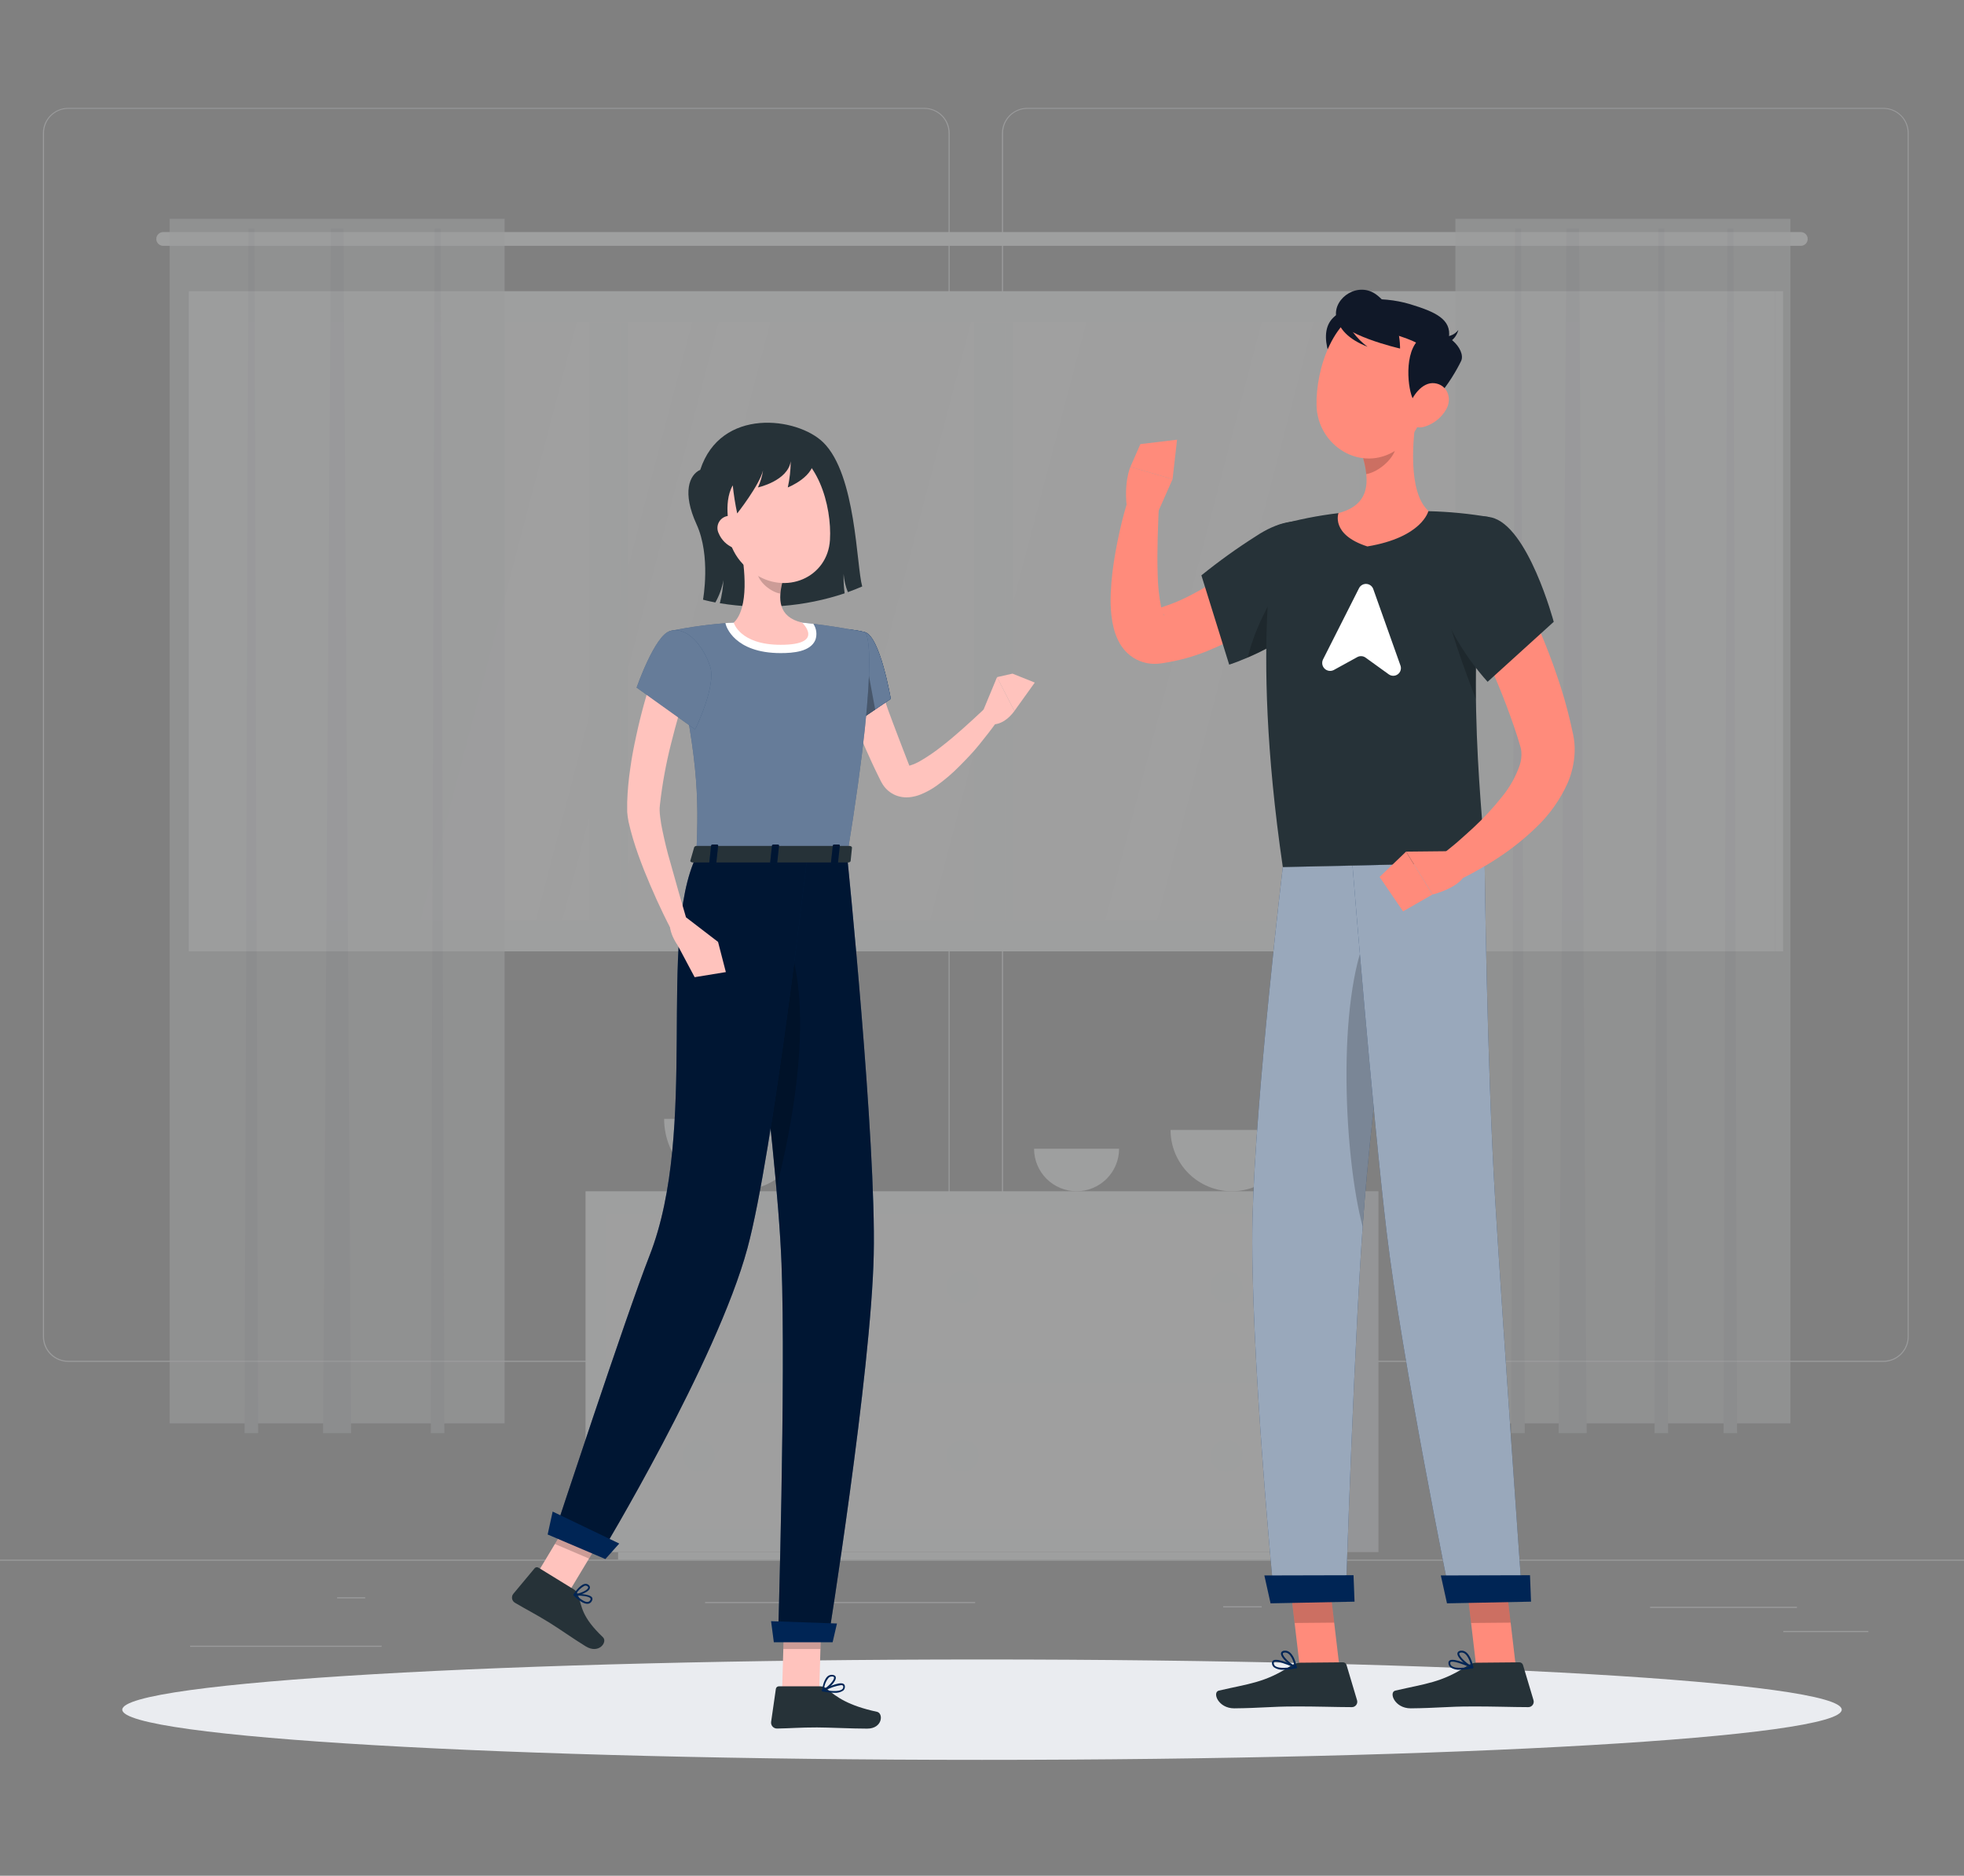 <svg width="356" height="340" viewBox="0 0 356 340" fill="none" xmlns="http://www.w3.org/2000/svg">
<rect x="0" y="0" width="356" height="340" fill="#808080" stroke="none"/>
<g clip-path="url(#clip0_561_24542)">
<g opacity="0.25">
<path d="M378.934 282.703H-22.934V282.904H378.934V282.703Z" fill="#EAECF0"/>
<path d="M325.719 291.255H299.099V291.456H325.719V291.255Z" fill="#EAECF0"/>
<path d="M228.691 291.159H221.707V291.36H228.691V291.159Z" fill="#EAECF0"/>
<path d="M338.667 295.635H323.243V295.836H338.667V295.635Z" fill="#EAECF0"/>
<path d="M69.174 298.304H34.461V298.505H69.174V298.304Z" fill="#EAECF0"/>
<path d="M66.192 289.527H61.105V289.728H66.192V289.527Z" fill="#EAECF0"/>
<path d="M176.754 290.387H127.807V290.588H176.754V290.387Z" fill="#EAECF0"/>
<path d="M167.551 246.857H12.358C11.142 246.854 9.977 246.37 9.118 245.51C8.259 244.649 7.777 243.483 7.777 242.267V24.109C7.787 22.9 8.274 21.745 9.132 20.893C9.99 20.041 11.149 19.562 12.358 19.56H167.551C168.768 19.56 169.936 20.044 170.796 20.904C171.657 21.765 172.141 22.932 172.141 24.149V242.267C172.141 243.484 171.657 244.652 170.796 245.512C169.936 246.373 168.768 246.857 167.551 246.857ZM12.358 19.721C11.195 19.723 10.081 20.186 9.26 21.009C8.439 21.832 7.978 22.947 7.978 24.109V242.267C7.978 243.43 8.439 244.545 9.26 245.367C10.081 246.19 11.195 246.654 12.358 246.656H167.551C168.715 246.654 169.829 246.191 170.652 245.368C171.475 244.545 171.938 243.43 171.94 242.267V24.109C171.938 22.946 171.475 21.831 170.652 21.009C169.829 20.186 168.715 19.723 167.551 19.721H12.358Z" fill="#EAECF0"/>
<path d="M341.407 246.857H186.206C184.99 246.854 183.823 246.37 182.963 245.51C182.103 244.65 181.619 243.484 181.617 242.267V24.109C181.629 22.9 182.118 21.744 182.977 20.892C183.836 20.041 184.996 19.562 186.206 19.56H341.407C342.615 19.564 343.772 20.044 344.628 20.896C345.484 21.747 345.97 22.902 345.981 24.109V242.267C345.981 243.482 345.499 244.647 344.642 245.507C343.785 246.367 342.622 246.852 341.407 246.857ZM186.206 19.721C185.043 19.723 183.928 20.186 183.105 21.009C182.283 21.831 181.82 22.946 181.818 24.109V242.267C181.82 243.43 182.283 244.545 183.105 245.368C183.928 246.191 185.043 246.654 186.206 246.656H341.407C342.571 246.654 343.686 246.191 344.508 245.368C345.331 244.545 345.794 243.43 345.796 242.267V24.109C345.794 22.946 345.331 21.831 344.508 21.009C343.686 20.186 342.571 19.723 341.407 19.721H186.206Z" fill="#EAECF0"/>
<path d="M321.78 52.778H34.22V172.447H321.78V52.778Z" fill="#F9FAFB"/>
<path d="M316.154 166.829V58.413L39.846 58.413V166.829H316.154Z" fill="#FCFCFD"/>
<path d="M76.223 166.82L104.563 58.404H125.46L97.12 166.82H76.223Z" fill="white"/>
<path d="M101.942 166.82L130.282 58.404H139.63L111.29 166.82H101.942Z" fill="white"/>
<path d="M147.675 166.82L176.023 58.404H196.92L168.572 166.82H147.675Z" fill="white"/>
<path d="M200.368 166.82L228.708 58.404H238.063L209.715 166.82H200.368Z" fill="white"/>
<path d="M113.87 166.829V58.413H112.439V166.829H113.87Z" fill="#F9FAFB"/>
<path d="M41.276 166.829L41.276 58.413H39.846L39.846 166.829H41.276Z" fill="#F9FAFB"/>
<path d="M112.439 166.829V58.413H106.813V166.829H112.439Z" fill="#F9FAFB"/>
<path d="M183.626 166.829V58.413H182.195V166.829H183.626Z" fill="#F9FAFB"/>
<path d="M182.195 166.829V58.413H176.569V166.829H182.195Z" fill="#F9FAFB"/>
<path d="M253.415 166.821V58.404H251.984V166.821H253.415Z" fill="#F9FAFB"/>
<path d="M251.984 166.821V58.404H246.358V166.821H251.984Z" fill="#F9FAFB"/>
<path d="M323.211 172.447V52.778H321.78V172.447H323.211Z" fill="#F9FAFB"/>
<path d="M326.426 44.564H29.574C29.244 44.562 28.928 44.43 28.695 44.197C28.462 43.964 28.33 43.648 28.328 43.319C28.328 42.987 28.459 42.67 28.692 42.435C28.926 42.2 29.243 42.067 29.574 42.065H326.426C326.757 42.067 327.074 42.2 327.307 42.435C327.541 42.67 327.672 42.987 327.672 43.319C327.669 43.648 327.538 43.964 327.304 44.197C327.071 44.43 326.756 44.562 326.426 44.564Z" fill="#F9FAFB"/>
<g opacity="0.6">
<path d="M91.47 39.653H30.739V258.004H91.47V39.653Z" fill="#EAECF0"/>
<path d="M63.645 259.789H58.557L59.987 41.438H62.262L63.645 259.789Z" fill="#D0D5DD"/>
<path d="M46.79 259.789H44.331L45.022 41.438H46.123L46.79 259.789Z" fill="#D0D5DD"/>
<path d="M80.547 259.789H78.088L78.779 41.438H79.88L80.547 259.789Z" fill="#D0D5DD"/>
</g>
<g opacity="0.6">
<path d="M324.537 39.653H263.807V258.004H324.537V39.653Z" fill="#EAECF0"/>
<path d="M287.605 259.789H282.518L283.948 41.438H286.223L287.605 259.789Z" fill="#D0D5DD"/>
<path d="M276.377 259.789H273.926L274.609 41.438H275.71L276.377 259.789Z" fill="#D0D5DD"/>
<path d="M302.362 259.789H299.911L300.602 41.438H301.695L302.362 259.789Z" fill="#D0D5DD"/>
<path d="M314.868 259.789H312.417L313.1 41.438H314.201L314.868 259.789Z" fill="#D0D5DD"/>
</g>
<path d="M238.449 281.337H249.862V215.929H238.449V281.337Z" fill="#D0D5DD"/>
<path d="M106.138 281.337H242.845V215.929H106.138V281.337Z" fill="#F9FAFB"/>
<path d="M239.775 281.337H235.66H112.037V282.703H235.66H239.775H243.963V281.337H239.775Z" fill="#F9FAFB"/>
<path opacity="0.5" d="M110.036 246.415L238.947 246.415V220.02H110.036V246.415Z" fill="#FCFCFD"/>
<path opacity="0.5" d="M110.036 277.069H238.947V250.674H110.036V277.069Z" fill="#FCFCFD"/>
<path d="M129.575 233.217C129.575 233.791 129.405 234.352 129.086 234.829C128.767 235.306 128.314 235.678 127.784 235.898C127.254 236.117 126.67 236.175 126.107 236.063C125.545 235.951 125.028 235.675 124.622 235.269C124.216 234.863 123.94 234.346 123.828 233.783C123.716 233.22 123.773 232.637 123.993 232.107C124.212 231.577 124.584 231.123 125.061 230.805C125.539 230.486 126.1 230.316 126.673 230.316C127.054 230.316 127.432 230.391 127.784 230.537C128.136 230.682 128.456 230.896 128.725 231.165C128.995 231.435 129.208 231.755 129.354 232.107C129.5 232.459 129.575 232.836 129.575 233.217Z" fill="#F9FAFB"/>
<path d="M225.203 233.217C225.203 233.791 225.033 234.352 224.714 234.829C224.396 235.306 223.942 235.678 223.412 235.898C222.882 236.117 222.299 236.175 221.736 236.063C221.173 235.951 220.656 235.675 220.25 235.269C219.844 234.863 219.568 234.346 219.456 233.783C219.344 233.22 219.402 232.637 219.621 232.107C219.841 231.577 220.213 231.123 220.69 230.805C221.167 230.486 221.728 230.316 222.302 230.316C222.683 230.316 223.06 230.391 223.412 230.537C223.764 230.682 224.084 230.896 224.354 231.165C224.623 231.435 224.837 231.755 224.982 232.107C225.128 232.459 225.203 232.836 225.203 233.217Z" fill="#F9FAFB"/>
<path d="M126.673 266.773C128.276 266.773 129.575 265.474 129.575 263.872C129.575 262.269 128.276 260.97 126.673 260.97C125.071 260.97 123.772 262.269 123.772 263.872C123.772 265.474 125.071 266.773 126.673 266.773Z" fill="#F9FAFB"/>
<path d="M225.203 263.896C225.203 264.47 225.033 265.031 224.714 265.508C224.396 265.985 223.942 266.357 223.412 266.576C222.882 266.796 222.299 266.854 221.736 266.742C221.173 266.63 220.656 266.353 220.25 265.948C219.844 265.542 219.568 265.025 219.456 264.462C219.344 263.899 219.402 263.316 219.621 262.785C219.841 262.255 220.213 261.802 220.69 261.483C221.167 261.165 221.728 260.994 222.302 260.994C223.071 260.994 223.809 261.3 224.354 261.844C224.898 262.388 225.203 263.126 225.203 263.896Z" fill="#F9FAFB"/>
<path d="M177.389 233.217C177.389 233.791 177.219 234.352 176.9 234.829C176.581 235.306 176.128 235.678 175.598 235.898C175.068 236.117 174.484 236.175 173.922 236.063C173.359 235.951 172.842 235.675 172.436 235.269C172.03 234.863 171.754 234.346 171.642 233.783C171.53 233.22 171.587 232.637 171.807 232.107C172.027 231.577 172.399 231.123 172.876 230.805C173.353 230.486 173.914 230.316 174.488 230.316C174.869 230.316 175.246 230.391 175.598 230.537C175.95 230.682 176.27 230.896 176.539 231.165C176.809 231.435 177.022 231.755 177.168 232.107C177.314 232.459 177.389 232.836 177.389 233.217Z" fill="#F9FAFB"/>
<path d="M174.488 266.773C176.09 266.773 177.389 265.474 177.389 263.872C177.389 262.269 176.09 260.97 174.488 260.97C172.885 260.97 171.586 262.269 171.586 263.872C171.586 265.474 172.885 266.773 174.488 266.773Z" fill="#F9FAFB"/>
<path d="M234.39 204.821C234.39 207.767 233.22 210.592 231.137 212.675C229.054 214.759 226.228 215.929 223.282 215.929C220.337 215.929 217.511 214.759 215.428 212.675C213.345 210.592 212.175 207.767 212.175 204.821H234.39Z" fill="#F9FAFB"/>
<path d="M146.566 202.812C146.566 206.284 145.186 209.615 142.731 212.07C140.276 214.525 136.945 215.905 133.473 215.905C130.001 215.905 126.67 214.525 124.215 212.07C121.76 209.615 120.38 206.284 120.38 202.812H146.566Z" fill="#F9FAFB"/>
<path d="M202.851 208.221C202.851 210.265 202.039 212.226 200.594 213.671C199.148 215.117 197.188 215.929 195.144 215.929C193.099 215.929 191.139 215.117 189.693 213.671C188.248 212.226 187.436 210.265 187.436 208.221H202.851Z" fill="#F9FAFB"/>
</g>
<path d="M178 319C264.066 319 333.837 314.927 333.837 309.902C333.837 304.877 264.066 300.803 178 300.803C91.934 300.803 22.164 304.877 22.164 309.902C22.164 314.927 91.934 319 178 319Z" fill="#EAECF0"/>
<path d="M243.511 68.837C241.799 67.125 238.504 60.639 241.662 57.584C244.821 54.53 247.634 57.303 247.851 58.79C248.068 60.277 247.49 72.807 243.511 68.837Z" fill="#101828"/>
<path d="M242.788 302.153L235.61 302.218L233.657 285.628L240.827 285.564L242.788 302.153Z" fill="#FF8B7B"/>
<path d="M235.603 301.39L243.431 301.318C243.575 301.32 243.715 301.367 243.831 301.454C243.946 301.541 244.032 301.662 244.074 301.8L245.971 308.157C246.021 308.305 246.035 308.463 246.012 308.618C245.988 308.772 245.928 308.919 245.835 309.045C245.743 309.171 245.622 309.273 245.482 309.343C245.341 309.412 245.187 309.446 245.03 309.443C242.209 309.443 238.11 309.291 234.582 309.323C230.435 309.323 228.586 309.612 223.715 309.66C220.774 309.66 219.697 306.719 220.942 306.445C226.464 305.167 229.317 304.999 233.939 301.969C234.425 301.618 235.003 301.417 235.603 301.39Z" fill="#263238"/>
<path opacity="0.2" d="M233.657 285.637L234.67 294.188L241.839 294.124L240.835 285.572L233.657 285.637Z" fill="black"/>
<path d="M232.637 302.668C233.411 302.654 234.181 302.56 234.935 302.387C234.971 302.381 235.004 302.364 235.029 302.338C235.054 302.312 235.069 302.278 235.072 302.242C235.075 302.207 235.068 302.172 235.05 302.142C235.033 302.112 235.007 302.088 234.976 302.073C234.638 301.904 231.624 300.466 230.796 300.972C230.72 301.021 230.657 301.089 230.615 301.169C230.573 301.249 230.552 301.339 230.555 301.43C230.553 301.585 230.587 301.738 230.654 301.877C230.721 302.016 230.819 302.139 230.941 302.234C231.443 302.56 232.039 302.712 232.637 302.668ZM234.357 302.153C232.805 302.427 231.624 302.37 231.142 301.985C231.058 301.919 230.992 301.835 230.948 301.738C230.905 301.642 230.886 301.536 230.893 301.43C230.888 301.397 230.893 301.364 230.907 301.334C230.922 301.303 230.944 301.278 230.973 301.261C231.423 300.988 233.127 301.631 234.357 302.153Z" fill="#002555"/>
<path d="M234.903 302.435C234.941 302.432 234.978 302.418 235.008 302.394C235.032 302.376 235.05 302.351 235.06 302.323C235.07 302.294 235.072 302.263 235.064 302.234C235.064 302.105 234.501 299.019 232.797 299.212C232.347 299.26 232.219 299.493 232.195 299.67C232.074 300.474 233.915 302.033 234.831 302.419L234.903 302.435ZM232.942 299.541C233.971 299.541 234.485 301.221 234.662 301.952C233.714 301.422 232.46 300.2 232.532 299.718C232.532 299.718 232.532 299.581 232.838 299.549L232.942 299.541Z" fill="#002555"/>
<path d="M237.716 105.061L236.977 105.865L236.286 106.548C235.827 106.998 235.353 107.424 234.879 107.842C233.936 108.689 232.971 109.492 231.986 110.253C229.996 111.835 227.901 113.279 225.716 114.577C224.615 115.228 223.482 115.847 222.333 116.434C221.183 117.021 219.97 117.527 218.748 118.042C216.243 119.041 213.633 119.755 210.968 120.171L210.373 120.26C209.987 120.31 209.597 120.334 209.208 120.332C208.313 120.324 207.427 120.149 206.596 119.818C205.771 119.487 205.016 119.004 204.369 118.395C203.854 117.904 203.405 117.347 203.035 116.739C202.522 115.858 202.135 114.908 201.886 113.918C201.691 113.152 201.548 112.373 201.46 111.588C201.313 110.229 201.273 108.861 201.339 107.497C201.395 106.194 201.5 104.941 201.645 103.711C201.95 101.243 202.384 98.888 202.914 96.477C203.445 94.066 204.048 91.84 204.827 89.509L210.108 90.554C209.915 95.071 209.698 99.7 209.843 104.073C209.869 106.103 210.084 108.126 210.486 110.117C210.565 110.484 210.675 110.845 210.815 111.194C210.928 111.467 211.064 111.636 211.056 111.563C211.01 111.441 210.935 111.331 210.839 111.242C210.621 111.03 210.364 110.861 210.084 110.744C209.795 110.622 209.488 110.549 209.176 110.527C209.031 110.527 208.967 110.527 208.878 110.527H208.967L209.135 110.478C211.039 109.989 212.891 109.316 214.665 108.469C216.521 107.573 218.317 106.559 220.042 105.431C221.786 104.274 223.506 103.02 225.162 101.694C225.966 101.034 226.81 100.343 227.573 99.644L228.747 98.583L229.309 98.061L229.799 97.594L237.716 105.061Z" fill="#FF8B7B"/>
<path d="M241.968 102.224C241.695 94.645 235.474 92.008 227.678 97.177C224.241 99.356 220.932 101.731 217.768 104.29L222.807 120.477C222.807 120.477 232.452 117.415 238.03 111.403C241.783 107.32 242.065 104.804 241.968 102.224Z" fill="#263238"/>
<path opacity="0.2" d="M232.476 105.455C232.476 105.455 227.822 112.11 226.175 119.183C228.462 118.207 230.667 117.046 232.765 115.711L232.476 105.455Z" fill="black"/>
<path d="M209.842 92.957L212.543 86.857L204.899 84.622C204.899 84.622 203.589 87.54 204.337 92.547L209.842 92.957Z" fill="#FF8B7B"/>
<path d="M213.355 79.703L206.708 80.499L204.9 84.622L212.543 86.857L213.355 79.703Z" fill="#FF8B7B"/>
<path d="M232.524 157.167C232.524 157.167 227.589 198.528 227.042 220.663C226.48 243.657 230.989 290.041 230.989 290.041L243.937 289.768C243.937 289.768 245.496 240.113 247.377 217.359C249.418 192.556 254.562 156.717 254.562 156.717L232.524 157.167Z" fill="#002555"/>
<path opacity="0.6" d="M232.524 157.167C232.524 157.167 227.589 198.528 227.042 220.663C226.48 243.657 230.989 290.041 230.989 290.041L243.937 289.768C243.937 289.768 245.496 240.113 247.377 217.359C249.418 192.556 254.562 156.717 254.562 156.717L232.524 157.167Z" fill="white"/>
<path opacity="0.2" d="M247.948 168.878C242.161 181.633 243.712 210.126 246.999 222.342C247.12 220.566 247.249 218.886 247.377 217.335C248.719 200.987 251.396 179.857 253.092 167.343C251.516 165.06 249.756 164.883 247.948 168.878Z" fill="black"/>
<path d="M245.528 290.322L230.306 290.628L229.18 285.572L245.344 285.532L245.528 290.322Z" fill="#002555"/>
<path d="M274.768 302.153L267.599 302.218L265.646 285.628L272.815 285.564L274.768 302.153Z" fill="#FF8B7B"/>
<path d="M267.583 301.39L275.42 301.318C275.564 301.321 275.703 301.369 275.818 301.456C275.934 301.542 276.019 301.662 276.062 301.8L277.959 308.157C278.008 308.305 278.02 308.463 277.996 308.616C277.972 308.77 277.911 308.916 277.819 309.042C277.727 309.167 277.607 309.269 277.468 309.339C277.328 309.409 277.175 309.445 277.019 309.443C274.19 309.443 270.099 309.291 266.57 309.323C262.423 309.323 260.566 309.612 255.704 309.66C252.762 309.66 251.685 306.719 252.931 306.445C258.445 305.167 261.298 304.999 265.927 301.969C266.411 301.618 266.986 301.417 267.583 301.39Z" fill="#263238"/>
<path opacity="0.2" d="M265.646 285.637L266.651 294.188L273.828 294.124L272.823 285.572L265.646 285.637Z" fill="black"/>
<path d="M264.625 302.668C265.399 302.653 266.169 302.559 266.924 302.387C266.959 302.381 266.991 302.364 267.014 302.337C267.038 302.311 267.051 302.277 267.053 302.242C267.058 302.208 267.052 302.173 267.036 302.143C267.02 302.113 266.995 302.088 266.964 302.073C266.619 301.904 263.605 300.466 262.785 300.972C262.707 301.02 262.644 301.087 262.601 301.168C262.559 301.248 262.539 301.339 262.544 301.43C262.542 301.584 262.575 301.736 262.641 301.875C262.706 302.014 262.802 302.137 262.921 302.234C263.427 302.559 264.025 302.711 264.625 302.668ZM266.345 302.153C264.794 302.427 263.613 302.37 263.13 301.985C263.047 301.919 262.981 301.834 262.936 301.738C262.892 301.641 262.87 301.536 262.873 301.43C262.868 301.397 262.874 301.364 262.888 301.334C262.902 301.303 262.925 301.278 262.954 301.261C263.404 300.988 265.092 301.631 266.345 302.153Z" fill="#002555"/>
<path d="M266.884 302.435C266.908 302.434 266.933 302.428 266.955 302.417C266.977 302.406 266.997 302.391 267.013 302.372C267.029 302.353 267.04 302.331 267.047 302.307C267.054 302.283 267.056 302.258 267.052 302.234C267.052 302.105 266.49 299.019 264.786 299.212C264.336 299.26 264.207 299.493 264.175 299.67C264.063 300.474 265.903 302.033 266.819 302.419L266.884 302.435ZM264.931 299.541C265.951 299.541 266.474 301.221 266.651 301.952C265.702 301.422 264.44 300.2 264.513 299.718C264.513 299.718 264.513 299.581 264.818 299.549L264.931 299.541Z" fill="#002555"/>
<path d="M245.159 156.894C245.159 156.894 248.736 201.397 251.348 223.355C254.056 246.197 262.978 290.017 262.978 290.017L275.926 289.744C275.926 289.744 272.373 239.992 270.999 217.199C269.496 192.323 269.11 156.348 269.11 156.348L245.159 156.894Z" fill="#002555"/>
<path opacity="0.6" d="M245.159 156.894C245.159 156.894 248.736 201.397 251.348 223.355C254.056 246.197 262.978 290.017 262.978 290.017L275.926 289.744C275.926 289.744 272.373 239.992 270.999 217.199C269.496 192.323 269.11 156.348 269.11 156.348L245.159 156.894Z" fill="white"/>
<path d="M277.517 290.322L262.286 290.628L261.169 285.572L277.332 285.532L277.517 290.322Z" fill="#002555"/>
<path d="M231.632 95.191C231.632 95.191 226.335 114.851 232.524 157.167C244.082 156.918 263.492 156.468 269.11 156.364C269.255 150.472 264.907 121.586 269.994 93.737C266.334 93.105 262.632 92.745 258.919 92.66C253.483 92.461 248.041 92.579 242.619 93.013C238.906 93.453 235.232 94.181 231.632 95.191Z" fill="#263238"/>
<path opacity="0.2" d="M267.776 113.557L261.788 108.598C262.182 112.472 265.686 121.964 267.535 126.77C267.503 122.559 267.543 118.114 267.776 113.557Z" fill="black"/>
<path d="M246.356 106.588L239.822 119.52C239.684 119.792 239.636 120.1 239.684 120.401C239.732 120.702 239.875 120.979 240.091 121.194C240.308 121.408 240.586 121.549 240.888 121.595C241.189 121.641 241.497 121.59 241.767 121.449L246.035 119.103C246.267 118.978 246.529 118.921 246.792 118.938C247.055 118.955 247.308 119.045 247.522 119.199L251.725 122.229C251.967 122.405 252.258 122.498 252.557 122.495C252.855 122.492 253.145 122.393 253.383 122.213C253.621 122.033 253.795 121.781 253.878 121.494C253.962 121.207 253.951 120.902 253.847 120.622L248.936 106.813C248.851 106.551 248.69 106.319 248.474 106.147C248.258 105.975 247.996 105.871 247.721 105.847C247.446 105.823 247.17 105.88 246.927 106.012C246.684 106.144 246.486 106.344 246.356 106.588Z" fill="white"/>
<path d="M256.909 74.302C255.993 79.575 255.173 89.204 258.919 92.619C258.919 92.619 257.826 97.394 247.851 99.049C241.148 96.895 242.619 93.005 242.619 93.005C248.438 91.478 248.189 87.146 247.088 83.095L256.909 74.302Z" fill="#FF8B7B"/>
<path opacity="0.2" d="M252.907 77.879L247.088 83.055C247.359 83.999 247.547 84.964 247.65 85.94C249.885 85.571 252.899 83.047 253.084 80.708C253.197 79.762 253.137 78.803 252.907 77.879Z" fill="black"/>
<path d="M260.1 67.816C258.163 74.664 257.384 78.771 253.108 81.576C246.678 85.788 238.793 80.772 238.64 73.466C238.496 66.908 241.679 56.805 249.089 55.519C250.717 55.23 252.391 55.362 253.954 55.901C255.516 56.441 256.915 57.37 258.018 58.602C259.121 59.834 259.891 61.326 260.255 62.939C260.62 64.551 260.566 66.23 260.1 67.816Z" fill="#FF8B7B"/>
<path d="M255.977 72.012C255.077 69.825 254.426 62.624 258.179 60.856C261.933 59.087 265.831 63.404 264.842 65.445C263.323 68.612 258.067 77.075 255.977 72.012Z" fill="#101828"/>
<path d="M258.219 63.395C257.295 60.984 246.276 59.618 244.733 57.022C242.9 53.935 250.415 53.566 255.583 55.133C260.124 56.516 263.154 57.85 262.624 61.225C262.327 63.138 258.219 63.395 258.219 63.395Z" fill="#101828"/>
<path d="M260.615 60.912C260.615 60.912 263.026 61.571 264.344 59.803C263.926 61.555 261.877 63.323 260.615 60.912Z" fill="#101828"/>
<path d="M249.579 53.477C246.268 50.906 241.759 53.928 242.185 57.279C242.611 60.631 253.775 63.178 253.775 63.178C253.775 63.178 253.976 56.893 249.579 53.477Z" fill="#101828"/>
<path d="M242.193 57.295C242.699 59.642 244.411 61.483 247.875 62.849C245.87 61.366 244.351 59.321 243.511 56.974L242.193 57.295Z" fill="#101828"/>
<path d="M271.746 99.218C273.209 101.774 274.431 104.249 275.701 106.797C276.971 109.345 278.112 111.909 279.197 114.529C280.282 117.149 281.335 119.81 282.251 122.567C283.204 125.316 284.009 128.114 284.662 130.95L285.153 133.144C285.367 134.174 285.459 135.226 285.426 136.278C285.358 138.233 284.924 140.158 284.148 141.953C282.783 144.978 280.842 147.708 278.433 149.99C276.285 152.065 273.943 153.93 271.441 155.56C270.227 156.364 268.973 157.103 267.711 157.81C266.45 158.518 265.196 159.169 263.789 159.788L261.121 155.118C262.093 154.314 263.162 153.51 264.159 152.642C265.156 151.774 266.128 150.89 267.093 150.006C268.955 148.278 270.683 146.411 272.261 144.42C273.664 142.713 274.752 140.77 275.476 138.681C275.724 137.903 275.823 137.085 275.765 136.27C275.741 135.943 275.679 135.619 275.58 135.306L275.034 133.505C273.409 128.512 271.477 123.624 269.247 118.869C268.146 116.458 266.972 114.047 265.799 111.636C264.625 109.225 263.387 106.813 262.19 104.523L271.746 99.218Z" fill="#FF8B7B"/>
<path d="M270.268 93.777C276.971 95.224 281.632 112.713 281.632 112.713L269.649 123.587C265.839 119.349 262.842 114.444 260.808 109.12C257.633 100.367 263.098 92.218 270.268 93.777Z" fill="#263238"/>
<path d="M262.576 154.29L254.868 154.37L259.69 162.143C259.69 162.143 265.18 160.784 265.67 158.027L262.576 154.29Z" fill="#FF8B7B"/>
<path d="M250.07 158.96L254.321 165.197L259.65 162.143L254.868 154.37L250.07 158.96Z" fill="#FF8B7B"/>
<path d="M262.206 74.085C261.35 75.661 259.905 76.834 258.187 77.348C255.905 78.016 254.739 75.982 255.35 73.82C255.905 71.875 257.761 69.182 260.044 69.464C262.326 69.745 263.227 72.148 262.206 74.085Z" fill="#FF8B7B"/>
<path d="M152.917 104.029C152.881 105.205 152.943 106.383 153.102 107.549C145.819 109.981 138.052 110.596 130.477 109.341C130.84 107.967 131.061 106.558 131.136 105.138C130.882 106.568 130.385 107.943 129.665 109.205C128.234 108.931 127.43 108.698 127.43 108.698C127.43 108.698 128.893 100.79 126.257 95.035C123.621 89.28 124.939 86.065 126.932 85.157C130.629 73.792 144.526 75.584 149.228 80.198C155.192 86.049 155.224 102.534 156.285 106.303C155.409 106.681 154.549 107.027 153.689 107.332C153.258 106.279 152.997 105.164 152.917 104.029Z" fill="#263238"/>
<path d="M158.664 121.719L159.387 124.01C159.652 124.813 159.918 125.617 160.191 126.381C160.729 127.988 161.292 129.595 161.895 131.139C162.498 132.682 163.076 134.305 163.703 135.881L164.636 138.292L164.869 138.887L164.925 139.023C164.826 138.936 164.711 138.868 164.587 138.822C164.411 138.758 164.338 138.822 164.451 138.822C164.644 138.822 164.837 138.792 165.021 138.734C165.65 138.535 166.254 138.265 166.822 137.93C168.192 137.132 169.503 136.234 170.744 135.246C172.046 134.233 173.324 133.148 174.578 132.031C175.832 130.914 177.094 129.748 178.307 128.607L180.775 130.697C179.746 132.175 178.661 133.526 177.56 134.9C176.459 136.275 175.221 137.561 173.951 138.838C172.644 140.173 171.221 141.388 169.699 142.471C168.828 143.081 167.893 143.593 166.91 143.998C166.286 144.249 165.632 144.416 164.965 144.497C164.059 144.61 163.14 144.485 162.297 144.135C161.378 143.743 160.595 143.089 160.046 142.254C159.926 142.069 159.813 141.885 159.725 141.716L159.508 141.282L159.218 140.695C158.841 139.891 158.415 139.088 158.085 138.332C157.354 136.725 156.622 135.117 155.955 133.51C155.288 131.902 154.637 130.247 154.018 128.591C153.729 127.787 153.44 126.911 153.166 126.067C152.893 125.223 152.628 124.395 152.363 123.407L158.664 121.719Z" fill="#FFC3BD"/>
<path d="M156.759 114.582C159.532 115.289 161.469 126.686 161.469 126.686L153.833 131.878C153.833 131.878 146.519 120.377 148.649 117.33C150.867 114.164 152.716 113.553 156.759 114.582Z" fill="#002555"/>
<path d="M156.759 114.582C159.532 115.289 161.469 126.686 161.469 126.686L153.833 131.878C153.833 131.878 146.519 120.377 148.649 117.33C150.867 114.164 152.716 113.553 156.759 114.582Z" fill="#002555"/>
<path opacity="0.4" d="M156.759 114.582C159.532 115.289 161.469 126.686 161.469 126.686L153.833 131.878C153.833 131.878 146.519 120.377 148.649 117.33C150.867 114.164 152.716 113.553 156.759 114.582Z" fill="white"/>
<path opacity="0.3" d="M156.51 117.13L158.64 128.615L154.348 131.524L156.51 117.13Z" fill="black"/>
<path d="M178.178 128.88L180.726 122.74L183.869 128.88C183.869 128.88 181.827 131.934 179.135 131.187L178.178 128.88Z" fill="#FFC3BD"/>
<path d="M183.531 122.105L187.566 123.728L183.869 128.88L180.718 122.74L183.531 122.105Z" fill="#FFC3BD"/>
<path d="M141.769 306.449H148.496L148.946 290.881H142.219L141.769 306.449Z" fill="#FFC3BD"/>
<path d="M96.664 286.396L102.844 289.033L110.938 275.562L104.749 272.926L96.664 286.396Z" fill="#FFC3BD"/>
<path d="M104.034 288.116L97.604 284.162C97.494 284.091 97.362 284.064 97.233 284.084C97.104 284.105 96.987 284.173 96.905 284.274L93.039 288.912C92.942 289.033 92.873 289.174 92.836 289.324C92.799 289.474 92.794 289.631 92.822 289.783C92.85 289.936 92.911 290.08 92.999 290.207C93.088 290.334 93.203 290.441 93.336 290.519C95.603 291.862 96.76 292.392 99.589 294.128C101.333 295.205 103.76 296.941 106.164 298.42C108.567 299.899 110.182 297.616 109.29 296.773C105.392 293.051 105.505 291.283 104.773 289.081C104.652 288.68 104.389 288.338 104.034 288.116Z" fill="#263238"/>
<path d="M148.722 305.67H141.174C141.045 305.669 140.918 305.714 140.82 305.798C140.721 305.882 140.655 306 140.636 306.128L139.776 312.108C139.755 312.261 139.768 312.417 139.813 312.565C139.858 312.713 139.935 312.85 140.038 312.965C140.141 313.081 140.268 313.172 140.41 313.234C140.553 313.295 140.706 313.325 140.861 313.322C143.497 313.281 144.767 313.121 148.095 313.121C150.136 313.121 154.364 313.338 157.185 313.338C160.006 313.338 160.151 310.549 158.977 310.291C153.713 309.158 151.639 307.599 149.863 306.112C149.548 305.832 149.143 305.675 148.722 305.67Z" fill="#263238"/>
<path opacity="0.2" d="M148.938 290.889L148.713 298.91H141.986L142.219 290.889H148.938Z" fill="black"/>
<path opacity="0.2" d="M104.749 272.934L110.93 275.562L106.758 282.506L100.578 279.87L104.749 272.934Z" fill="black"/>
<path d="M156.759 114.582C156.759 114.582 159.974 115.707 153.544 155.146H126.217C126.675 144.039 126.691 137.191 121.395 114.389C125.216 113.599 129.089 113.089 132.984 112.862C137.113 112.564 141.258 112.564 145.386 112.862C150.723 113.344 156.759 114.582 156.759 114.582Z" fill="#002555"/>
<path opacity="0.4" d="M156.759 114.582C156.759 114.582 159.974 115.707 153.544 155.146H126.217C126.675 144.039 126.691 137.191 121.395 114.389C125.216 113.599 129.089 113.089 132.984 112.862C137.113 112.564 141.258 112.564 145.386 112.862C150.723 113.344 156.759 114.582 156.759 114.582Z" fill="white"/>
<path d="M133 112.854C137.129 112.564 141.273 112.564 145.402 112.854C146.069 112.918 146.752 112.99 147.427 113.071C147.708 113.493 147.889 113.974 147.954 114.477C148.02 114.981 147.969 115.492 147.805 115.972C146.929 118.134 143.786 118.383 141.504 118.383C133.057 118.383 131.626 113.448 131.57 113.24L131.489 112.942L133 112.854Z" fill="white"/>
<path d="M134.23 98.901C135.034 102.919 135.797 110.201 133 112.862C133 112.862 134.094 116.88 141.504 116.88C149.654 116.88 145.402 112.862 145.402 112.862C140.949 111.801 141.07 108.497 141.842 105.403L134.23 98.901Z" fill="#FFC3BD"/>
<path opacity="0.2" d="M137.333 101.553L141.842 105.395C141.644 106.115 141.515 106.853 141.456 107.597C139.76 107.348 137.437 105.483 137.244 103.707C137.144 102.99 137.174 102.26 137.333 101.553Z" fill="black"/>
<path d="M130.549 91.78C132.108 98.266 132.623 101.047 136.529 103.836C142.404 108.023 150.032 104.696 150.441 97.872C150.811 91.731 148.207 82.159 141.335 80.68C139.821 80.346 138.247 80.404 136.761 80.849C135.276 81.294 133.929 82.112 132.849 83.224C131.768 84.336 130.989 85.705 130.587 87.203C130.184 88.7 130.171 90.276 130.549 91.78Z" fill="#FFC3BD"/>
<path d="M153.552 155.146C153.552 155.146 158.848 206.923 158.374 227.418C157.916 248.733 150.104 297.343 150.104 297.343H141.022C141.022 297.343 142.46 249.963 141.657 229.026C140.78 206.2 133.531 155.13 133.531 155.13L153.552 155.146Z" fill="#002555"/>
<path opacity="0.4" d="M153.552 155.146C153.552 155.146 158.848 206.923 158.374 227.418C157.916 248.733 150.104 297.343 150.104 297.343H141.022C141.022 297.343 142.46 249.963 141.657 229.026C140.78 206.2 133.531 155.13 133.531 155.13L153.552 155.146Z" fill="black"/>
<path d="M140.266 297.681H150.924L151.711 294.281L139.768 293.863L140.266 297.681Z" fill="#002555"/>
<path opacity="0.2" d="M141.777 168.03C148.48 181.517 143.119 206.119 140.748 215.274C139.535 201.53 137.485 184.732 135.886 172.378C136.898 165.434 138.683 161.809 141.777 168.03Z" fill="black"/>
<path d="M146.342 155.146C146.342 155.146 140.153 208.997 135.484 226.253C129.946 246.772 108.864 281.711 108.864 281.711L100.433 278.126C100.433 278.126 113.477 238.453 117.721 227.643C126.763 204.576 119.023 170.2 126.249 155.146H146.342Z" fill="#002555"/>
<path opacity="0.4" d="M146.342 155.146C146.342 155.146 140.153 208.997 135.484 226.253C129.946 246.772 108.864 281.711 108.864 281.711L100.433 278.126C100.433 278.126 113.477 238.453 117.721 227.643C126.763 204.576 119.023 170.2 126.249 155.146H146.342Z" fill="black"/>
<path d="M99.268 278.15L109.732 282.603L112.248 279.79L100.176 273.995L99.268 278.15Z" fill="#002555"/>
<path d="M132.823 87.978C132.999 89.687 133.267 91.385 133.627 93.066C133.627 93.066 137.646 87.978 138.313 85.253C138.153 86.326 137.842 87.371 137.389 88.356C137.389 88.356 142.798 87.174 143.328 83.606C143.319 85.203 143.141 86.796 142.798 88.356C142.798 88.356 147.958 86.33 147.484 82.906C147.009 79.483 139.085 78.156 135.428 79.314C131.771 80.471 128.194 84.225 129.271 89.385C130.348 94.544 132.413 96.481 132.413 96.481C132.413 96.481 130.927 91.281 132.823 87.978Z" fill="#263238"/>
<path d="M130.268 96.666C130.764 97.857 131.712 98.802 132.904 99.295C134.511 99.938 135.468 98.563 135.186 96.972C134.937 95.533 133.804 93.475 132.14 93.508C131.776 93.524 131.422 93.63 131.109 93.818C130.797 94.005 130.536 94.267 130.35 94.581C130.164 94.894 130.059 95.249 130.045 95.613C130.031 95.977 130.107 96.339 130.268 96.666Z" fill="#FFC3BD"/>
<path d="M124.73 123.929C123.613 127.457 122.544 131.163 121.635 134.812C120.721 138.414 120.053 142.074 119.634 145.767L119.57 146.442C119.57 146.659 119.57 146.707 119.57 146.9C119.579 147.279 119.608 147.657 119.658 148.033C119.761 148.913 119.908 149.788 120.1 150.653C120.478 152.446 120.904 154.294 121.451 156.127C121.997 157.959 122.463 159.824 123.01 161.673L124.617 167.218L121.635 168.448C119.803 164.944 118.212 161.375 116.725 157.694C116.009 155.845 115.31 153.981 114.731 152.012C114.442 151.031 114.169 150.026 113.928 148.933C113.813 148.354 113.733 147.769 113.687 147.181C113.687 146.884 113.687 146.442 113.687 146.176V145.373C113.755 143.325 113.943 141.282 114.249 139.256C114.514 137.247 114.908 135.286 115.334 133.333C116.17 129.421 117.244 125.564 118.549 121.783L124.73 123.929Z" fill="#FFC3BD"/>
<path d="M121.411 114.389C118.678 115.193 115.391 124.636 115.391 124.636L126 132.224C126 132.224 129.874 124.363 128.725 120.827C127.527 117.146 124.537 113.44 121.411 114.389Z" fill="#002555"/>
<path opacity="0.4" d="M121.411 114.389C118.678 115.193 115.391 124.636 115.391 124.636L126 132.224C126 132.224 129.874 124.363 128.725 120.827C127.527 117.146 124.537 113.44 121.411 114.389Z" fill="white"/>
<path d="M106.75 290.672C106.881 290.626 107 290.552 107.099 290.455C107.197 290.357 107.273 290.24 107.321 290.11C107.367 290.026 107.392 289.932 107.392 289.836C107.392 289.741 107.367 289.647 107.321 289.563C106.839 288.856 104.403 288.912 104.106 288.92C104.075 288.921 104.045 288.93 104.02 288.947C103.994 288.964 103.974 288.988 103.961 289.017C103.946 289.042 103.938 289.071 103.938 289.101C103.938 289.131 103.946 289.16 103.961 289.185C104.596 289.82 105.786 290.857 106.622 290.696L106.75 290.672ZM104.492 289.209C105.464 289.209 106.766 289.346 107.024 289.724C107.046 289.76 107.057 289.802 107.057 289.844C107.057 289.887 107.046 289.929 107.024 289.965C106.988 290.062 106.929 290.149 106.852 290.217C106.775 290.286 106.682 290.335 106.582 290.359C106.14 290.471 105.368 290.013 104.492 289.209Z" fill="#002555"/>
<path d="M105.207 289.041C105.947 288.808 106.734 288.398 106.903 287.94C106.945 287.82 106.946 287.691 106.905 287.571C106.864 287.451 106.784 287.349 106.678 287.28C106.585 287.202 106.474 287.147 106.356 287.117C106.238 287.088 106.114 287.086 105.995 287.112C105.039 287.28 104.01 288.92 103.97 288.992C103.955 289.017 103.948 289.045 103.948 289.073C103.948 289.101 103.955 289.129 103.97 289.153C103.984 289.177 104.004 289.196 104.028 289.21C104.052 289.224 104.079 289.232 104.106 289.234C104.481 289.223 104.852 289.158 105.207 289.041ZM105.947 287.433H106.051C106.127 287.417 106.205 287.419 106.28 287.437C106.355 287.455 106.425 287.489 106.485 287.538C106.646 287.666 106.63 287.763 106.606 287.835C106.445 288.277 105.223 288.808 104.412 288.912C104.781 288.294 105.312 287.788 105.947 287.449V287.433Z" fill="#002555"/>
<path d="M151.245 306.843C151.812 306.89 152.377 306.746 152.853 306.434C152.963 306.334 153.047 306.208 153.098 306.068C153.148 305.928 153.163 305.777 153.142 305.63C153.136 305.543 153.107 305.459 153.059 305.385C153.012 305.312 152.946 305.253 152.869 305.212C152.065 304.762 149.372 306.128 149.067 306.281C149.037 306.293 149.012 306.314 148.994 306.34C148.977 306.367 148.967 306.398 148.967 306.43C148.967 306.461 148.977 306.493 148.994 306.519C149.012 306.546 149.037 306.566 149.067 306.578C149.782 306.74 150.512 306.829 151.245 306.843ZM152.443 305.453C152.545 305.447 152.647 305.466 152.74 305.509C152.772 305.527 152.798 305.552 152.817 305.583C152.835 305.614 152.845 305.65 152.845 305.686C152.86 305.779 152.851 305.873 152.82 305.962C152.789 306.05 152.737 306.129 152.668 306.192C152.258 306.562 151.149 306.626 149.662 306.377C150.53 305.914 151.47 305.601 152.443 305.453Z" fill="#002555"/>
<path d="M149.164 306.61H149.228C150.032 306.249 151.639 304.802 151.494 304.038C151.494 303.853 151.334 303.636 150.892 303.588C150.733 303.571 150.573 303.586 150.421 303.633C150.269 303.68 150.128 303.758 150.007 303.862C149.204 304.569 149.011 306.377 149.003 306.45C149.002 306.478 149.008 306.506 149.021 306.531C149.033 306.556 149.052 306.578 149.075 306.594C149.101 306.611 149.133 306.617 149.164 306.61ZM150.771 303.886H150.867C151.157 303.886 151.181 304.038 151.181 304.07C151.261 304.529 150.184 305.678 149.364 306.168C149.429 305.404 149.729 304.68 150.224 304.095C150.372 303.961 150.564 303.886 150.763 303.886H150.771Z" fill="#002555"/>
<path d="M125.839 153.547L125.148 155.958C125.051 156.143 125.276 156.336 125.59 156.336H153.721C153.97 156.336 154.171 156.215 154.187 156.062L154.436 153.651C154.436 153.482 154.235 153.338 153.97 153.338H126.289C126.202 153.331 126.116 153.347 126.037 153.383C125.958 153.42 125.89 153.476 125.839 153.547Z" fill="#263238"/>
<path d="M129.552 156.633H128.805C128.66 156.633 128.548 156.561 128.556 156.464L128.901 153.249C128.901 153.161 129.046 153.081 129.191 153.081H129.93C130.083 153.081 130.187 153.161 130.179 153.249L129.834 156.464C129.834 156.593 129.705 156.633 129.552 156.633Z" fill="#002555"/>
<path opacity="0.4" d="M129.552 156.633H128.805C128.66 156.633 128.548 156.561 128.556 156.464L128.901 153.249C128.901 153.161 129.046 153.081 129.191 153.081H129.93C130.083 153.081 130.187 153.161 130.179 153.249L129.834 156.464C129.834 156.593 129.705 156.633 129.552 156.633Z" fill="black"/>
<path d="M151.599 156.633H150.859C150.715 156.633 150.602 156.561 150.61 156.464L150.964 153.249C150.964 153.161 151.101 153.081 151.245 153.081H151.985C152.137 153.081 152.25 153.161 152.234 153.249L151.888 156.464C151.88 156.593 151.752 156.633 151.599 156.633Z" fill="#002555"/>
<path opacity="0.4" d="M151.599 156.633H150.859C150.715 156.633 150.602 156.561 150.61 156.464L150.964 153.249C150.964 153.161 151.101 153.081 151.245 153.081H151.985C152.137 153.081 152.25 153.161 152.234 153.249L151.888 156.464C151.88 156.593 151.752 156.633 151.599 156.633Z" fill="black"/>
<path d="M140.579 156.633H139.84C139.687 156.633 139.575 156.561 139.591 156.464L139.936 153.249C139.936 153.161 140.073 153.081 140.226 153.081H140.965C141.11 153.081 141.222 153.161 141.214 153.249L140.869 156.464C140.861 156.593 140.724 156.633 140.579 156.633Z" fill="#002555"/>
<path opacity="0.4" d="M140.579 156.633H139.84C139.687 156.633 139.575 156.561 139.591 156.464L139.936 153.249C139.936 153.161 140.073 153.081 140.226 153.081H140.965C141.11 153.081 141.222 153.161 141.214 153.249L140.869 156.464C140.861 156.593 140.724 156.633 140.579 156.633Z" fill="black"/>
<path d="M124.392 166.31L130.155 170.731L123.476 172.202C123.476 172.202 120.639 168.987 121.619 166.334L124.392 166.31Z" fill="#FFC3BD"/>
<path d="M131.57 176.204L125.912 177.128L122.825 171.325L130.155 170.731L131.57 176.204Z" fill="#FFC3BD"/>
</g>
<defs>
<clipPath id="clip0_561_24542">
<rect width="356" height="340" fill="white"/>
</clipPath>
</defs>
</svg>
